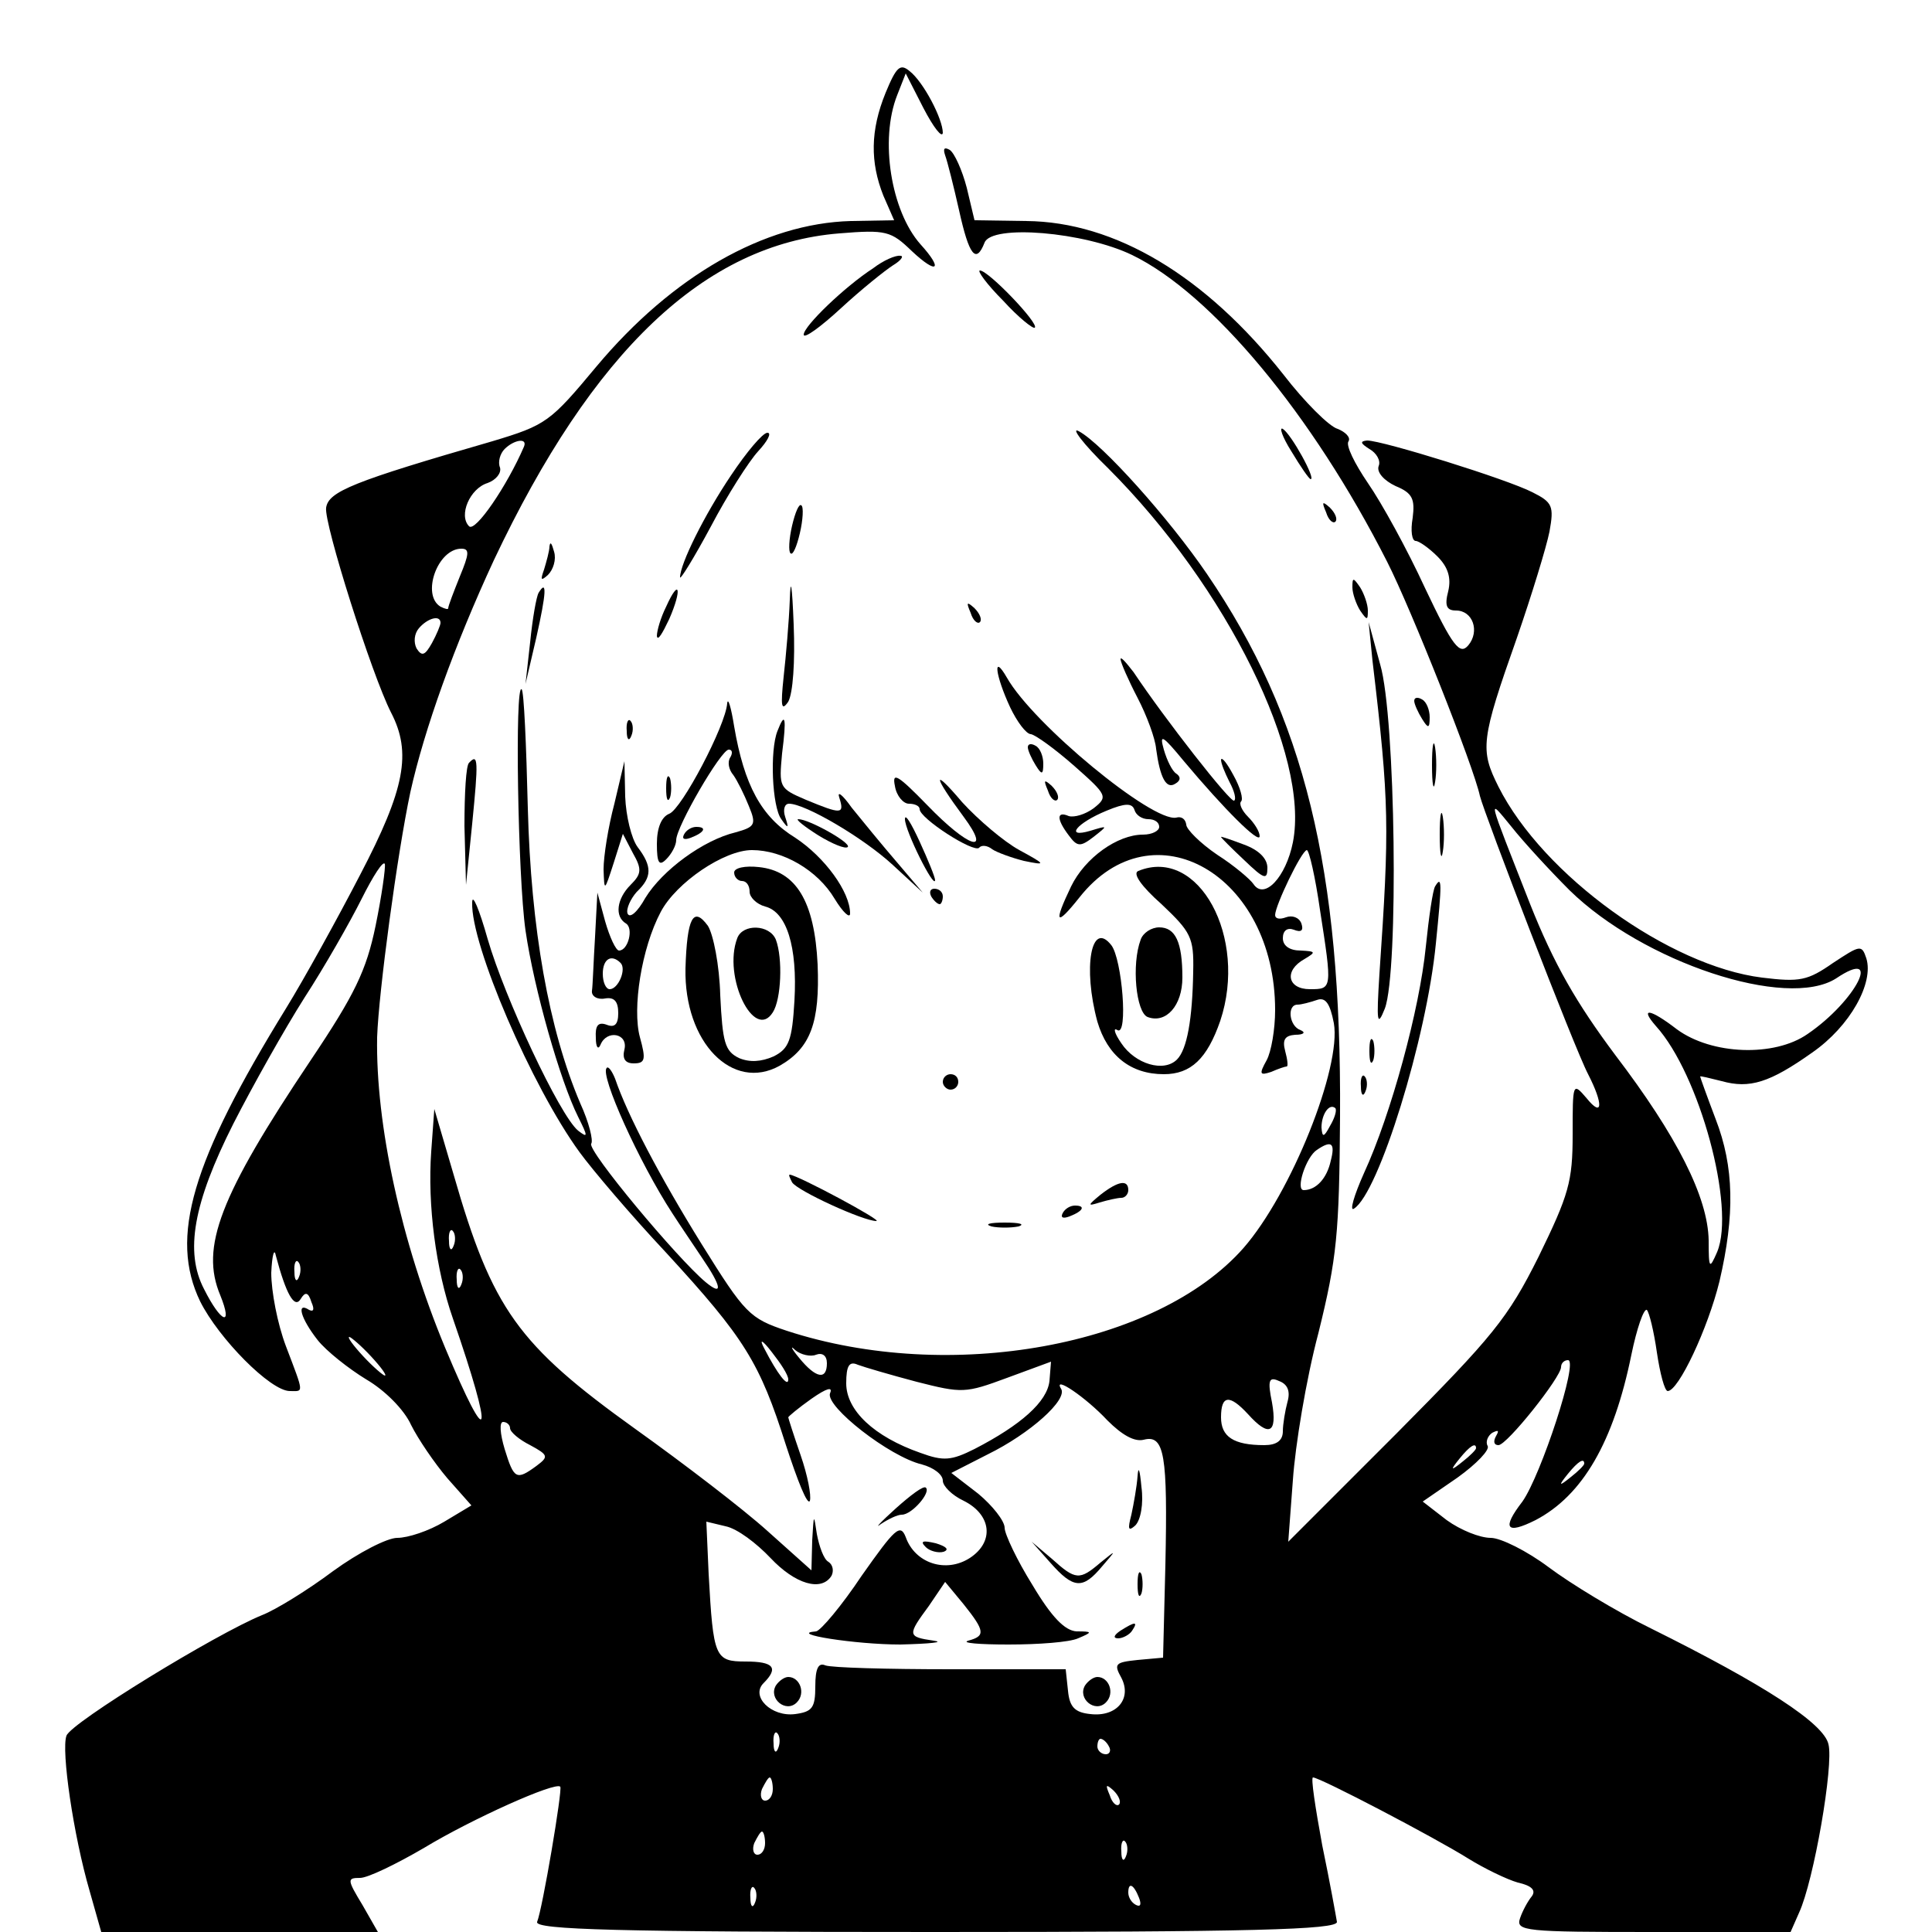 <?xml version="1.0" standalone="no"?>
<!DOCTYPE svg PUBLIC "-//W3C//DTD SVG 20010904//EN"
 "http://www.w3.org/TR/2001/REC-SVG-20010904/DTD/svg10.dtd">
<svg version="1.0" xmlns="http://www.w3.org/2000/svg"
 width="250pt" height="250pt" viewBox="0 0 250 250"
 preserveAspectRatio="xMidYMid meet">

<g transform="translate(0,250) scale(0.1,-0.1)"
fill="#000000" stroke="none">
<path d="M1146 2380 c-20 -49 -20 -90 -3 -133 l14 -32 -56 -1 c-112 -3 -231
-71 -329 -188 -60 -72 -65 -76 -135 -97 -180 -52 -212 -65 -215 -86 -3 -20 59
-216 84 -265 27 -52 18 -99 -40 -210 -29 -56 -72 -134 -96 -173 -122 -198
-151 -296 -111 -379 24 -48 91 -116 116 -116 18 0 19 -5 -5 58 -11 29 -19 71
-19 95 1 23 4 33 6 22 13 -49 24 -69 32 -56 6 10 10 9 14 -4 4 -9 3 -13 -3
-10 -17 11 -11 -11 11 -39 11 -14 40 -37 63 -51 24 -14 49 -39 58 -59 9 -18
30 -49 47 -69 l31 -35 -35 -21 c-20 -12 -47 -21 -61 -21 -13 0 -50 -19 -83
-43 -32 -24 -74 -50 -92 -57 -59 -24 -247 -139 -253 -156 -7 -19 9 -129 30
-201 l15 -53 179 0 179 0 -20 35 c-20 33 -20 35 -3 35 10 0 47 18 83 39 61 37
170 86 176 79 3 -4 -23 -158 -30 -175 -3 -10 104 -13 515 -13 410 0 520 3 520
13 -1 6 -9 51 -19 99 -9 49 -15 88 -12 88 9 0 158 -78 201 -105 21 -13 50 -27
64 -31 18 -4 24 -10 18 -18 -5 -6 -12 -19 -15 -28 -6 -17 6 -18 172 -18 l178
0 11 25 c19 41 45 191 38 218 -6 27 -83 77 -230 150 -45 22 -104 58 -132 79
-28 21 -62 38 -75 38 -14 0 -39 10 -57 23 l-31 24 45 31 c25 18 42 36 39 41
-3 5 0 13 6 17 8 4 9 3 5 -4 -4 -7 -3 -12 3 -12 11 0 81 88 81 101 0 5 4 9 9
9 14 0 -35 -149 -59 -183 -27 -35 -21 -43 17 -24 61 32 101 101 124 214 7 34
16 60 20 58 3 -3 9 -27 13 -55 4 -27 10 -50 14 -50 14 0 52 81 67 142 20 86
19 148 -5 210 -11 29 -20 54 -20 55 0 1 12 -2 28 -6 36 -10 62 -2 117 37 49
34 80 90 70 122 -6 18 -8 17 -43 -6 -33 -23 -43 -25 -92 -19 -120 15 -283 132
-341 247 -24 48 -23 60 24 193 19 55 38 117 42 137 6 33 4 38 -22 51 -33 17
-194 67 -214 67 -10 -1 -8 -4 3 -11 9 -5 15 -15 12 -22 -3 -8 7 -19 22 -26 22
-9 25 -17 22 -41 -3 -17 -1 -30 4 -30 4 0 17 -9 28 -20 14 -14 18 -28 14 -45
-5 -19 -2 -25 10 -25 22 0 31 -27 16 -45 -11 -13 -20 -2 -56 74 -23 50 -56
110 -74 136 -17 25 -29 49 -25 54 3 5 -4 12 -14 16 -11 3 -43 35 -70 70 -101
128 -218 198 -333 199 l-67 1 -10 42 c-6 23 -16 45 -22 49 -7 4 -9 2 -6 -7 3
-8 11 -40 18 -71 13 -59 22 -70 33 -42 9 24 129 14 191 -16 103 -50 233 -206
330 -397 31 -61 112 -265 120 -303 6 -24 123 -328 140 -360 20 -39 19 -57 -2
-31 -18 21 -18 20 -18 -47 0 -61 -5 -78 -44 -158 -40 -80 -59 -103 -184 -229
l-140 -140 6 80 c3 44 17 130 33 190 24 97 27 129 28 280 2 321 -46 517 -172
702 -49 72 -136 169 -166 185 -11 6 5 -16 38 -48 154 -154 261 -372 239 -484
-9 -45 -37 -75 -51 -54 -4 6 -25 24 -47 38 -22 15 -40 33 -40 39 -1 7 -6 11
-13 9 -31 -6 -185 121 -219 181 -19 33 -15 3 4 -38 9 -19 21 -35 27 -35 6 -1
31 -19 56 -41 43 -38 44 -40 25 -55 -11 -8 -25 -12 -32 -10 -16 7 -16 -4 0
-25 11 -15 15 -15 32 -2 19 15 19 15 -4 8 -34 -10 -18 10 21 26 24 10 33 10
36 1 2 -7 10 -12 18 -12 8 0 14 -4 14 -10 0 -5 -9 -10 -21 -10 -33 0 -75 -30
-93 -67 -23 -48 -20 -53 11 -14 95 120 253 29 253 -146 0 -25 -5 -54 -11 -65
-10 -18 -9 -20 6 -15 9 4 18 7 20 7 2 0 1 9 -2 20 -4 15 0 20 13 21 11 0 14 3
7 6 -15 5 -18 33 -4 33 5 0 16 3 25 6 11 4 17 -4 22 -30 10 -57 -55 -220 -117
-291 -112 -127 -380 -176 -591 -107 -48 16 -54 22 -110 112 -54 87 -96 167
-112 214 -4 10 -9 17 -11 14 -9 -9 42 -122 85 -188 9 -14 26 -39 38 -57 26
-38 28 -51 5 -32 -37 31 -153 170 -148 179 3 4 -3 28 -14 52 -41 96 -64 227
-68 382 -2 82 -5 152 -8 154 -9 9 -5 -242 5 -312 11 -76 45 -195 68 -241 13
-26 13 -28 0 -18 -24 20 -95 172 -117 248 -11 39 -20 60 -20 47 -2 -54 77
-238 139 -323 16 -22 66 -81 112 -130 102 -111 121 -142 155 -249 15 -46 28
-79 31 -72 2 7 -3 33 -12 59 -9 26 -16 48 -16 49 0 1 13 12 30 24 20 14 28 16
24 7 -6 -17 77 -82 119 -92 15 -4 27 -13 27 -21 0 -7 12 -19 27 -26 36 -18 40
-53 8 -74 -31 -20 -71 -7 -83 27 -7 18 -14 11 -57 -50 -26 -39 -53 -71 -59
-72 -38 -3 51 -17 109 -17 39 1 58 3 43 5 -34 5 -34 7 -6 45 l21 31 24 -29
c28 -35 28 -41 6 -47 -10 -3 14 -5 52 -5 39 0 79 3 90 8 19 8 19 9 -2 9 -15 1
-32 18 -57 60 -20 32 -36 66 -36 74 0 9 -16 29 -34 44 l-35 27 47 24 c55 27
104 71 95 85 -11 18 32 -11 60 -41 19 -19 35 -28 47 -25 27 7 31 -20 28 -162
l-3 -120 -33 -3 c-29 -3 -31 -5 -21 -23 14 -27 -6 -51 -40 -47 -20 2 -27 9
-29 30 l-3 28 -149 0 c-82 0 -154 2 -162 5 -9 4 -13 -4 -13 -27 0 -28 -4 -33
-26 -36 -31 -4 -58 23 -41 40 20 20 13 28 -23 28 -40 0 -42 5 -48 113 l-3 68
25 -6 c15 -3 40 -22 58 -41 32 -34 66 -44 79 -23 3 6 2 14 -4 18 -6 3 -12 20
-15 36 -4 27 -4 26 -6 -8 l-1 -39 -57 51 c-31 28 -108 87 -171 132 -152 109
-185 155 -235 329 l-25 85 -4 -55 c-5 -69 6 -153 28 -216 54 -156 48 -177 -10
-38 -57 137 -90 289 -88 402 2 58 26 237 43 317 18 81 57 190 108 300 128 271
273 409 447 423 61 5 67 3 94 -23 33 -31 41 -24 11 9 -38 43 -53 135 -30 193
l11 28 23 -45 c13 -25 24 -39 25 -32 0 18 -25 66 -43 80 -12 10 -17 6 -31 -28z
m-468 -458 c-22 -51 -63 -111 -71 -103 -14 14 1 49 24 56 11 4 18 13 16 20 -3
7 0 18 6 24 12 12 30 15 25 3z m-83 -168 c-8 -20 -15 -38 -15 -41 0 -2 -4 -1
-10 2 -25 15 -4 75 27 75 11 0 10 -7 -2 -36z m-25 -60 c0 -3 -5 -15 -11 -26
-9 -16 -13 -18 -20 -7 -4 8 -3 19 3 26 11 13 28 18 28 7z m1461 -346 c95 -93
281 -155 345 -114 61 41 26 -29 -37 -72 -43 -30 -124 -27 -169 6 -35 27 -49
29 -27 4 56 -62 103 -234 79 -292 -10 -23 -11 -22 -11 15 -1 56 -41 135 -121
240 -50 67 -79 117 -110 195 -56 143 -56 139 -24 100 15 -19 49 -56 75 -82z
m-323 -25 c16 -103 16 -103 -13 -103 -29 0 -34 24 -7 39 15 9 15 10 -5 11 -14
0 -23 6 -23 16 0 10 6 14 14 11 10 -4 13 -1 10 8 -3 8 -12 11 -20 8 -8 -3 -14
-2 -14 3 0 12 34 83 41 84 3 0 11 -35 17 -77z m-1222 -21 c-12 -58 -27 -89
-84 -174 -118 -176 -143 -242 -117 -304 17 -42 1 -36 -21 8 -25 48 -14 111 38
214 25 49 66 122 92 163 26 40 59 98 74 128 15 30 28 50 30 45 1 -5 -4 -41
-12 -80z m1235 -259 c-8 -15 -10 -15 -11 -2 0 17 10 32 18 25 2 -3 -1 -13 -7
-23z m1 -45 c-5 -23 -19 -38 -35 -38 -11 0 3 43 17 52 19 13 24 9 18 -14z
m-1135 -110 c-3 -8 -6 -5 -6 6 -1 11 2 17 5 13 3 -3 4 -12 1 -19z m-200 -40
c-3 -8 -6 -5 -6 6 -1 11 2 17 5 13 3 -3 4 -12 1 -19z m210 -10 c-3 -8 -6 -5
-6 6 -1 11 2 17 5 13 3 -3 4 -12 1 -19z m-117 -93 c13 -14 21 -25 18 -25 -2 0
-15 11 -28 25 -13 14 -21 25 -18 25 2 0 15 -11 28 -25z m540 -30 c0 -11 -14 7
-31 40 -7 13 -3 12 10 -5 11 -14 21 -29 21 -35z m36 32 c8 3 14 -1 14 -11 0
-22 -14 -20 -36 7 -10 12 -12 17 -5 10 7 -6 20 -9 27 -6z m130 -35 c59 -15 63
-15 117 5 l57 21 -2 -25 c-3 -27 -37 -57 -97 -88 -30 -15 -40 -16 -70 -5 -60
21 -96 55 -96 90 0 23 4 29 15 24 8 -3 42 -13 76 -22z m480 -26 c-3 -11 -6
-29 -6 -38 0 -12 -8 -18 -24 -18 -40 0 -56 11 -56 36 0 29 11 30 35 4 27 -30
38 -25 31 15 -6 29 -4 34 9 28 11 -4 15 -13 11 -27z m-1006 -34 c0 -5 12 -15
26 -22 24 -13 24 -15 8 -27 -26 -19 -29 -17 -41 22 -6 20 -7 35 -2 35 5 0 9
-4 9 -8z m1250 -26 c0 -2 -8 -10 -17 -17 -16 -13 -17 -12 -4 4 13 16 21 21 21
13z m140 -20 c0 -2 -8 -10 -17 -17 -16 -13 -17 -12 -4 4 13 16 21 21 21 13z
m-1043 -368 c-3 -8 -6 -5 -6 6 -1 11 2 17 5 13 3 -3 4 -12 1 -19z m428 2 c3
-5 1 -10 -4 -10 -6 0 -11 5 -11 10 0 6 2 10 4 10 3 0 8 -4 11 -10z m-435 -55
c0 -8 -4 -15 -10 -15 -5 0 -7 7 -4 15 4 8 8 15 10 15 2 0 4 -7 4 -15z m448
-20 c-3 -3 -9 2 -12 12 -6 14 -5 15 5 6 7 -7 10 -15 7 -18z m-458 -50 c0 -8
-4 -15 -10 -15 -5 0 -7 7 -4 15 4 8 8 15 10 15 2 0 4 -7 4 -15z m467 -17 c-3
-8 -6 -5 -6 6 -1 11 2 17 5 13 3 -3 4 -12 1 -19z m-480 -60 c-3 -8 -6 -5 -6 6
-1 11 2 17 5 13 3 -3 4 -12 1 -19z m497 6 c3 -8 2 -12 -4 -9 -6 3 -10 10 -10
16 0 14 7 11 14 -7z"/>
<path d="M1130 2153 c-37 -24 -90 -75 -90 -86 0 -6 22 10 48 34 26 24 57 49
68 56 10 6 14 12 9 12 -6 1 -22 -6 -35 -16z"/>
<path d="M1298 2111 c20 -22 39 -37 41 -35 6 5 -60 74 -71 74 -4 0 9 -18 30
-39z"/>
<path d="M1671 1916 c12 -20 23 -36 25 -36 7 0 -25 58 -36 65 -5 3 -1 -10 11
-29z"/>
<path d="M946 1885 c-35 -52 -66 -115 -66 -132 0 -4 18 25 40 66 21 40 49 84
61 97 12 13 18 24 12 24 -6 0 -27 -25 -47 -55z"/>
<path d="M1025 1820 c-4 -17 -5 -34 -2 -36 3 -3 8 9 12 26 4 17 5 34 2 36 -3
3 -8 -9 -12 -26z"/>
<path d="M1716 1837 c3 -10 9 -15 12 -12 3 3 0 11 -7 18 -10 9 -11 8 -5 -6z"/>
<path d="M711 1793 c0 -6 -4 -20 -7 -30 -5 -14 -4 -15 5 -7 7 7 11 20 8 30 -3
11 -5 14 -6 7z"/>
<path d="M1022 1724 c-1 -28 -5 -73 -8 -100 -4 -38 -3 -45 6 -32 6 11 9 51 7
100 -2 51 -4 63 -5 32z"/>
<path d="M1750 1740 c0 -8 5 -22 10 -30 9 -13 10 -13 10 0 0 8 -5 22 -10 30
-9 13 -10 13 -10 0z"/>
<path d="M697 1733 c-3 -5 -8 -34 -11 -64 l-6 -54 14 60 c13 58 14 76 3 58z"/>
<path d="M862 1715 c-7 -14 -12 -31 -12 -38 1 -7 7 3 16 22 17 39 13 54 -4 16z"/>
<path d="M1256 1707 c3 -10 9 -15 12 -12 3 3 0 11 -7 18 -10 9 -11 8 -5 -6z"/>
<path d="M1776 1645 c22 -185 22 -215 9 -405 -4 -63 -3 -70 7 -45 18 48 14
377 -6 445 l-15 55 5 -50z"/>
<path d="M1450 1647 c0 -4 10 -27 22 -50 12 -23 23 -53 24 -66 5 -37 13 -53
25 -45 7 4 7 9 1 13 -5 3 -12 17 -16 31 -6 21 -2 19 26 -15 52 -62 98 -108 98
-97 0 6 -7 17 -15 25 -8 8 -12 17 -9 20 3 3 -1 18 -10 34 -8 15 -15 24 -16 20
0 -5 5 -17 11 -29 6 -11 9 -22 6 -24 -4 -4 -90 106 -130 166 -10 13 -17 21
-17 17z"/>
<path d="M941 1590 c-2 -29 -59 -137 -75 -143 -10 -4 -16 -18 -16 -39 0 -25 3
-29 12 -20 7 7 13 18 13 25 0 17 58 117 68 117 5 0 5 -5 2 -10 -4 -6 -2 -16 4
-23 5 -7 14 -25 20 -40 10 -24 8 -27 -17 -34 -42 -10 -95 -49 -117 -85 -10
-18 -20 -27 -23 -20 -2 6 4 19 12 28 20 19 20 33 1 58 -8 11 -15 40 -16 65
l-1 46 -13 -55 c-8 -30 -14 -68 -14 -85 1 -29 1 -29 13 8 l12 38 13 -25 c12
-21 11 -27 -3 -41 -18 -18 -21 -41 -6 -50 10 -6 3 -35 -9 -35 -4 0 -12 17 -18
38 l-10 37 -3 -57 c-2 -32 -3 -64 -4 -70 -1 -7 7 -12 17 -10 12 2 17 -4 17
-19 0 -15 -5 -19 -15 -15 -11 4 -15 -1 -14 -17 0 -12 3 -16 6 -9 8 20 36 15
31 -6 -3 -12 1 -18 12 -18 15 0 16 5 8 34 -10 37 2 115 27 162 20 38 82 80
118 80 40 0 85 -26 107 -63 11 -18 20 -26 20 -19 0 28 -33 73 -71 98 -44 27
-66 68 -79 144 -4 25 -8 38 -9 30z m-138 -336 c8 -8 -3 -34 -14 -34 -5 0 -9 9
-9 20 0 19 11 26 23 14z"/>
<path d="M1830 1593 c0 -4 5 -15 10 -23 8 -13 10 -13 10 2 0 9 -4 20 -10 23
-5 3 -10 3 -10 -2z"/>
<path d="M811 1554 c0 -11 3 -14 6 -6 3 7 2 16 -1 19 -3 4 -6 -2 -5 -13z"/>
<path d="M1006 1554 c-10 -25 -7 -98 5 -114 9 -13 10 -12 5 3 -3 9 -1 17 5 17
21 0 96 -44 134 -79 l39 -36 -34 40 c-19 22 -45 54 -58 70 -12 17 -19 22 -16
13 7 -22 3 -22 -43 -3 -35 15 -35 16 -31 60 6 47 4 55 -6 29z"/>
<path d="M1853 1510 c0 -25 2 -35 4 -22 2 12 2 32 0 45 -2 12 -4 2 -4 -23z"/>
<path d="M1330 1533 c0 -4 5 -15 10 -23 8 -13 10 -13 10 2 0 9 -4 20 -10 23
-5 3 -10 3 -10 -2z"/>
<path d="M607 1513 c-4 -3 -6 -40 -6 -82 l2 -76 8 79 c8 81 8 92 -4 79z"/>
<path d="M1158 1483 c2 -13 11 -23 18 -23 8 0 14 -3 14 -7 0 -12 70 -57 77
-50 3 4 11 3 17 -2 6 -4 25 -11 41 -15 29 -6 29 -5 -6 14 -20 11 -53 39 -74
62 -39 46 -38 35 2 -19 37 -50 6 -40 -47 15 -38 39 -46 44 -42 25z"/>
<path d="M862 1480 c0 -14 2 -19 5 -12 2 6 2 18 0 25 -3 6 -5 1 -5 -13z"/>
<path d="M1356 1477 c3 -10 9 -15 12 -12 3 3 0 11 -7 18 -10 9 -11 8 -5 -6z"/>
<path d="M1863 1420 c0 -25 2 -35 4 -22 2 12 2 32 0 45 -2 12 -4 2 -4 -23z"/>
<path d="M1171 1440 c0 -15 38 -91 39 -79 0 4 -9 26 -20 50 -11 24 -19 37 -19
29z"/>
<path d="M1059 1419 c18 -11 35 -18 38 -15 5 5 -50 36 -64 36 -4 0 7 -9 26
-21z"/>
<path d="M885 1420 c-3 -6 1 -7 9 -4 18 7 21 14 7 14 -6 0 -13 -4 -16 -10z"/>
<path d="M1580 1417 c0 -1 14 -15 30 -30 26 -25 30 -26 30 -10 0 12 -11 23
-30 30 -16 6 -30 11 -30 10z"/>
<path d="M950 1371 c0 -6 5 -11 10 -11 6 0 10 -6 10 -14 0 -7 9 -16 20 -19 28
-7 42 -52 38 -122 -3 -51 -7 -62 -27 -72 -16 -7 -31 -8 -45 -2 -18 9 -21 20
-24 81 -1 39 -9 79 -16 90 -19 26 -27 10 -29 -55 -2 -96 61 -160 122 -126 40
23 52 56 49 131 -4 82 -28 121 -76 126 -18 2 -32 -1 -32 -7z"/>
<path d="M1473 1373 c-8 -3 4 -20 30 -43 38 -36 42 -43 41 -87 -1 -62 -8 -101
-21 -114 -17 -17 -54 -6 -72 21 -9 13 -11 21 -5 17 14 -8 6 92 -8 110 -26 33
-37 -29 -18 -99 13 -44 43 -68 86 -68 35 0 56 20 73 69 36 108 -28 226 -106
194z"/>
<path d="M1857 1353 c-3 -5 -8 -39 -12 -78 -8 -81 -45 -217 -80 -293 -13 -29
-19 -50 -13 -46 32 20 94 220 106 343 8 79 8 89 -1 74z"/>
<path d="M1205 1340 c3 -5 8 -10 11 -10 2 0 4 5 4 10 0 6 -5 10 -11 10 -5 0
-7 -4 -4 -10z"/>
<path d="M954 1286 c-19 -50 22 -134 46 -96 11 17 13 70 4 94 -8 20 -43 21
-50 2z"/>
<path d="M1476 1284 c-12 -32 -6 -94 9 -100 24 -9 45 15 45 51 0 46 -9 65 -30
65 -10 0 -21 -7 -24 -16z"/>
<path d="M1772 1140 c0 -14 2 -19 5 -12 2 6 2 18 0 25 -3 6 -5 1 -5 -13z"/>
<path d="M1220 1100 c0 -5 5 -10 10 -10 6 0 10 5 10 10 0 6 -4 10 -10 10 -5 0
-10 -4 -10 -10z"/>
<path d="M1761 1094 c0 -11 3 -14 6 -6 3 7 2 16 -1 19 -3 4 -6 -2 -5 -13z"/>
<path d="M1025 970 c7 -11 92 -50 109 -50 9 0 -101 59 -112 60 -2 0 0 -4 3
-10z"/>
<path d="M1424 954 c-17 -14 -17 -15 -1 -10 10 3 23 6 28 6 5 0 9 5 9 10 0 14
-13 12 -36 -6z"/>
<path d="M1375 930 c-3 -6 1 -7 9 -4 18 7 21 14 7 14 -6 0 -13 -4 -16 -10z"/>
<path d="M1283 913 c9 -2 25 -2 35 0 9 3 1 5 -18 5 -19 0 -27 -2 -17 -5z"/>
<path d="M1472 590 c-1 -14 -5 -36 -8 -50 -5 -19 -4 -22 5 -14 7 7 11 28 8 50
-2 22 -4 28 -5 14z"/>
<path d="M1159 548 c-20 -18 -28 -27 -19 -20 9 6 21 12 27 12 13 0 38 29 31
35 -3 3 -20 -10 -39 -27z"/>
<path d="M1198 498 c5 -5 16 -8 23 -6 8 3 3 7 -10 11 -17 4 -21 3 -13 -5z"/>
<path d="M1359 478 c30 -34 42 -35 67 -5 19 22 19 22 -2 5 -27 -23 -32 -23
-63 5 l-26 22 24 -27z"/>
<path d="M1472 450 c0 -14 2 -19 5 -12 2 6 2 18 0 25 -3 6 -5 1 -5 -13z"/>
<path d="M1450 390 c-9 -6 -10 -10 -3 -10 6 0 15 5 18 10 8 12 4 12 -15 0z"/>
<path d="M1004 319 c-10 -17 13 -36 27 -22 12 12 4 33 -11 33 -5 0 -12 -5 -16
-11z"/>
<path d="M1404 319 c-10 -17 13 -36 27 -22 12 12 4 33 -11 33 -5 0 -12 -5 -16
-11z"/>
</g>
</svg>
